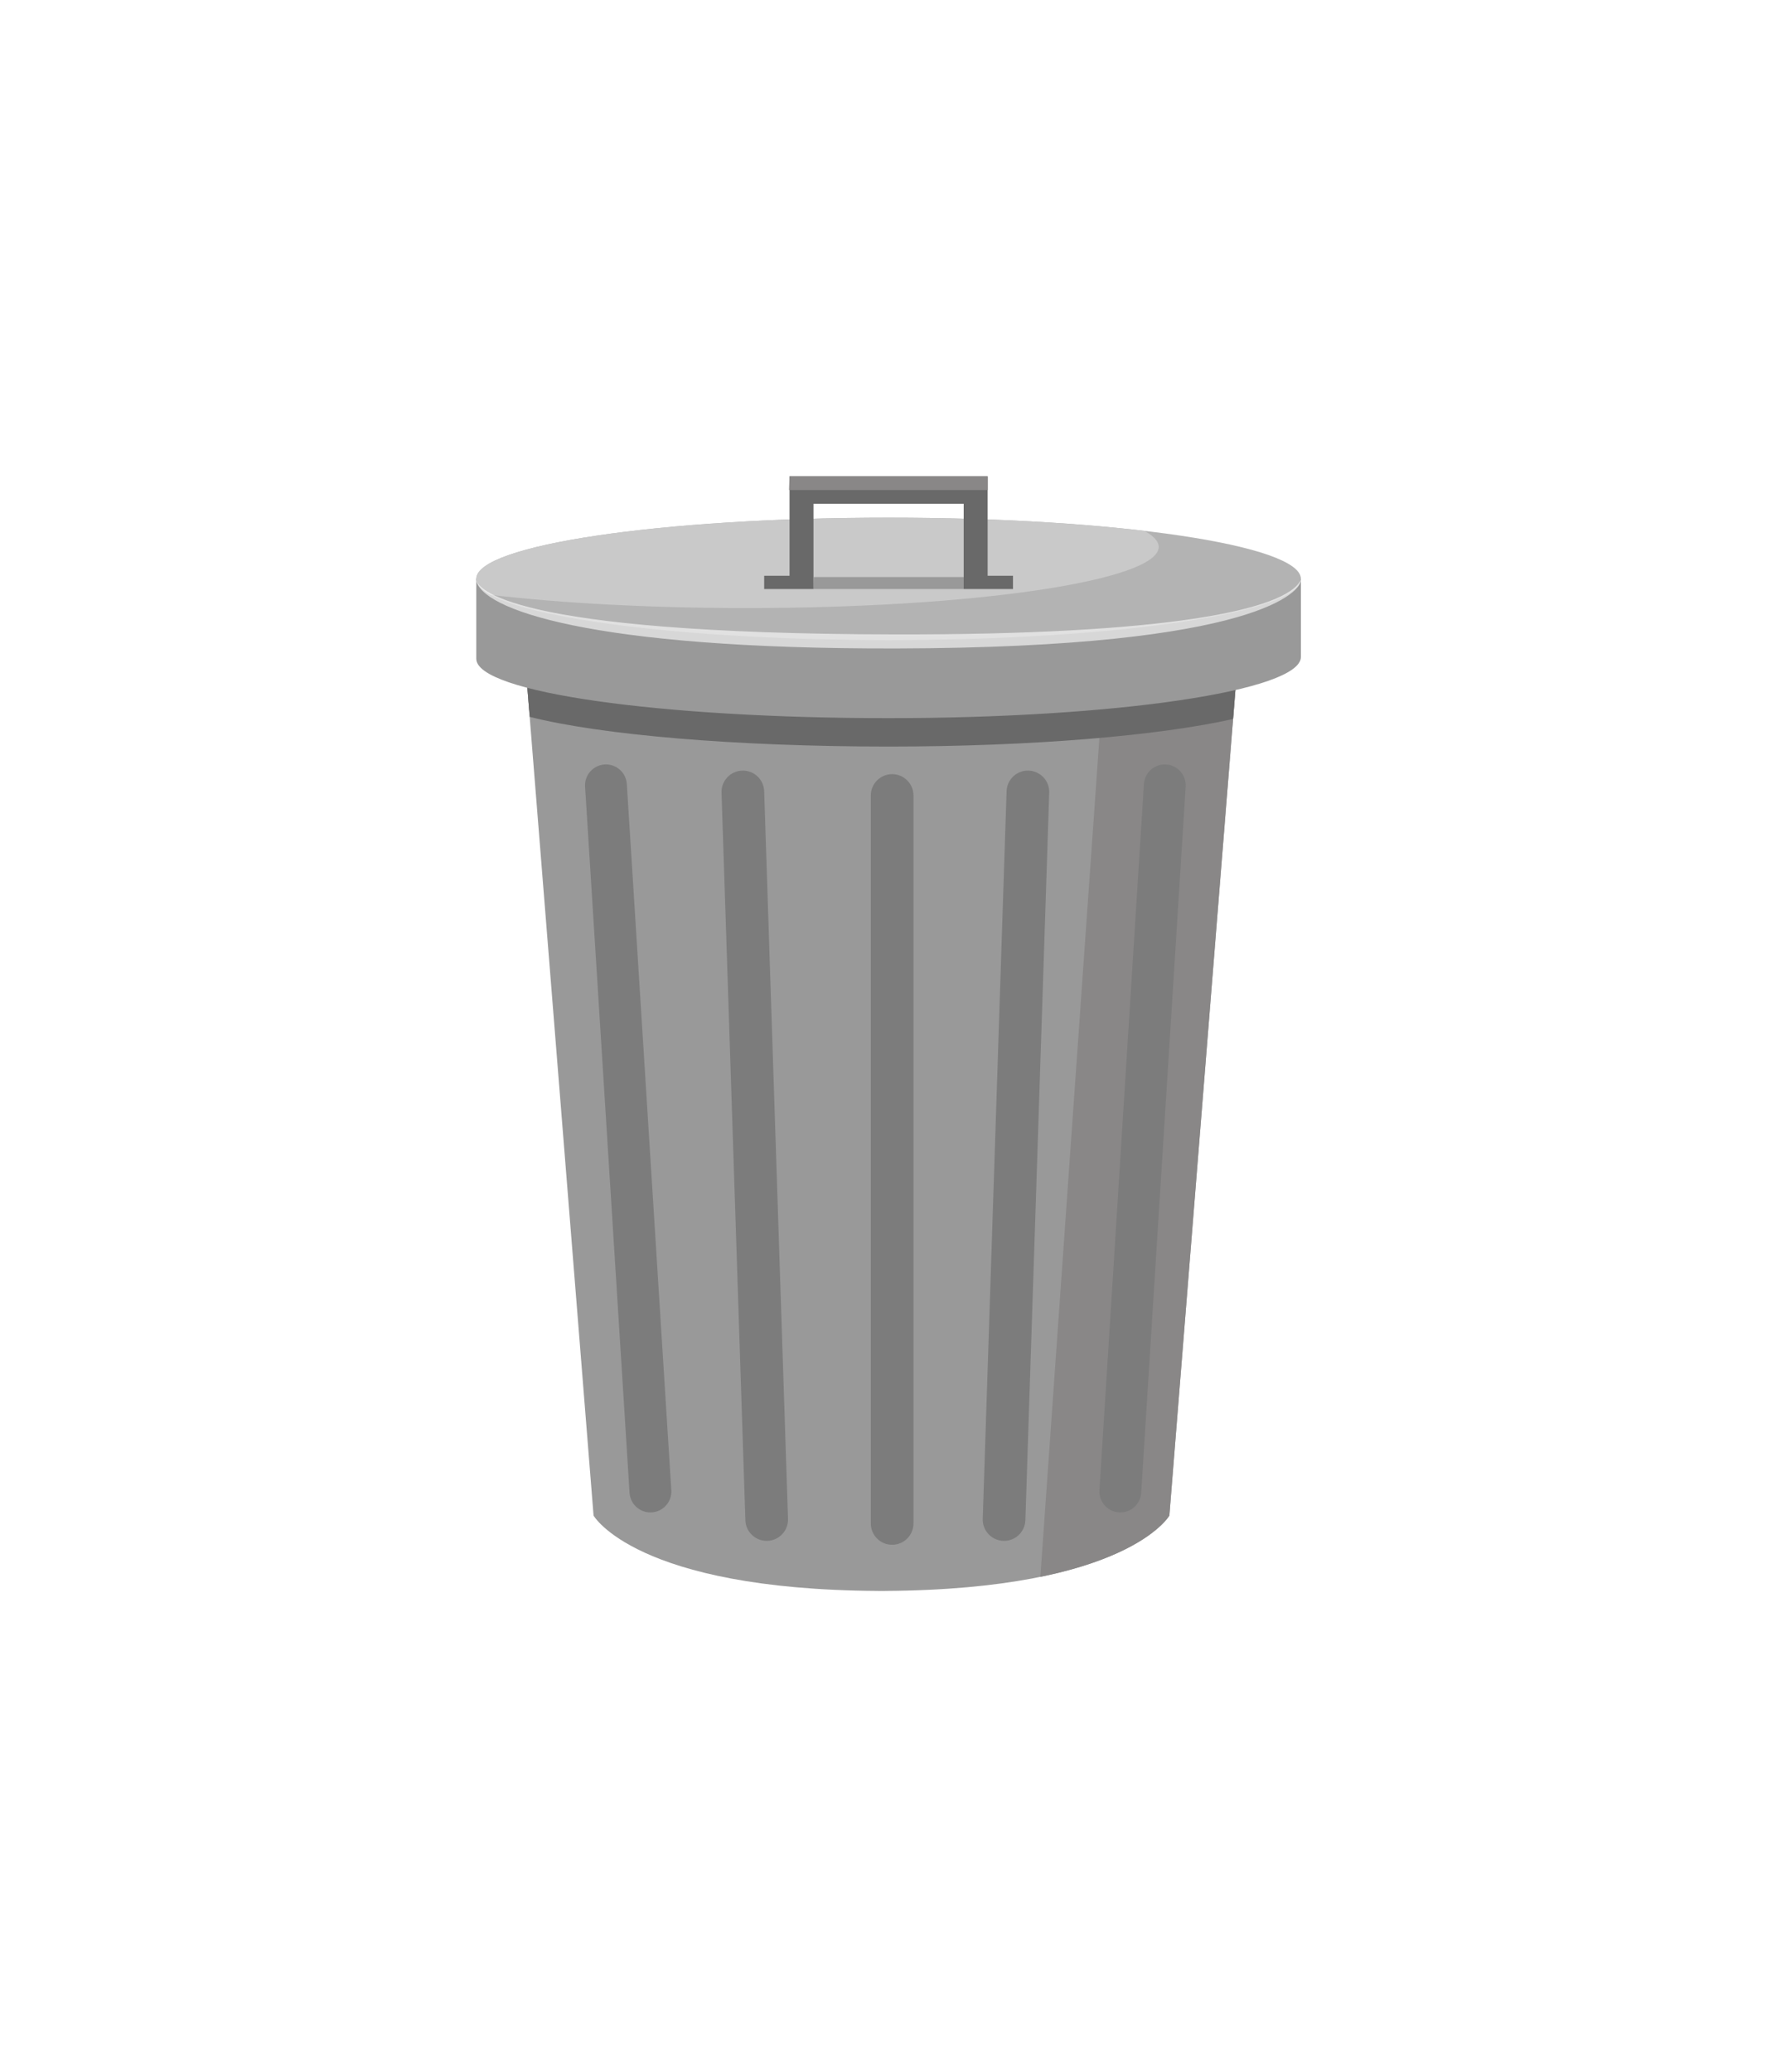 <svg width="150" height="174" viewBox="0 0 150 174" fill="none" xmlns="http://www.w3.org/2000/svg">
<g filter="url(#filter0_d_254_43715)">
<path d="M74.031 57.93L44.179 56.363L49.851 127.273C49.851 127.273 53.367 133.481 73.733 133.601V133.604C73.834 133.604 73.931 133.603 74.031 133.602C74.132 133.603 74.229 133.604 74.33 133.604V133.601C94.695 133.481 98.212 127.273 98.212 127.273L103.884 56.363L74.031 57.93Z" fill="#999999"/>
<path d="M74.031 57.93L44.179 56.363L44.443 59.657L62.688 60.614L92.54 59.047L87.376 132.419C96.333 130.587 98.212 127.273 98.212 127.273L103.884 56.363L74.031 57.93Z" fill="#898787"/>
<path d="M44.179 56.363L44.486 60.199C50.436 61.711 61.705 62.694 74.629 62.694C86.725 62.694 97.37 61.774 103.563 60.379L103.884 56.363L74.032 57.931L44.179 56.363Z" fill="#696969"/>
<path d="M74.927 129.726C73.938 129.726 73.136 128.925 73.136 127.937V66.8C73.136 65.812 73.938 65.011 74.927 65.011C75.916 65.011 76.719 65.812 76.719 66.8V127.937C76.719 128.925 75.916 129.726 74.927 129.726Z" fill="#7C7C7C"/>
<path d="M64.391 129.397C63.429 129.397 62.633 128.634 62.602 127.666L60.599 66.562C60.567 65.574 61.342 64.747 62.331 64.715C63.33 64.683 64.147 65.457 64.18 66.445L66.182 127.549C66.215 128.537 65.439 129.364 64.451 129.396C64.431 129.397 64.411 129.397 64.391 129.397Z" fill="#7C7C7C"/>
<path d="M54.626 127.009C53.706 127.009 52.933 126.294 52.874 125.364L49.139 66.061C49.078 65.093 49.813 64.26 50.782 64.199C51.748 64.138 52.584 64.873 52.645 65.84L56.381 125.143C56.442 126.111 55.706 126.944 54.738 127.005C54.7 127.008 54.663 127.009 54.626 127.009Z" fill="#7C7C7C"/>
<path d="M84.328 129.397C84.308 129.397 84.288 129.396 84.268 129.396C83.279 129.363 82.504 128.536 82.537 127.549L84.539 66.444C84.572 65.457 85.4 64.676 86.388 64.714C87.377 64.746 88.152 65.573 88.12 66.561L86.117 127.666C86.085 128.633 85.29 129.397 84.328 129.397Z" fill="#7C7C7C"/>
<path d="M94.093 127.009C94.056 127.009 94.019 127.007 93.981 127.005C93.013 126.944 92.277 126.111 92.338 125.143L96.073 65.84C96.135 64.873 96.969 64.138 97.937 64.199C98.905 64.26 99.641 65.093 99.58 66.061L95.844 125.364C95.786 126.294 95.013 127.009 94.093 127.009Z" fill="#7C7C7C"/>
<path d="M40 55.319C40 58.156 55.504 60.308 74.629 60.308C93.754 60.308 109.258 58.007 109.258 55.17V48.609H40V55.319Z" fill="#999999"/>
<path d="M74.629 53.747C93.754 53.747 109.258 51.447 109.258 48.609C109.258 45.772 93.754 43.472 74.629 43.472C55.504 43.472 40 45.772 40 48.609C40 51.447 55.504 53.747 74.629 53.747Z" fill="#B3B3B3"/>
<path d="M40 48.609C40 49.075 40.42 49.526 41.202 49.955C47.106 50.649 54.57 51.063 62.688 51.063C81.813 51.063 97.317 48.763 97.317 45.925C97.317 45.46 96.897 45.009 96.115 44.58C90.211 43.886 82.746 43.472 74.629 43.472C55.504 43.472 40 45.772 40 48.609Z" fill="#C9C9C9"/>
<g opacity="0.61">
<path d="M40 48.696C40.108 49.315 42.242 53.224 75.21 53.277C97.877 53.314 108.028 51.25 109.252 48.696C109.343 49.523 105.936 54.382 75.338 54.456C49.497 54.519 40.33 51.129 40 48.696Z" fill="white"/>
</g>
<path d="M68.32 49.465H80.937V48.46H68.355L68.32 49.465Z" fill="#999999"/>
<path d="M85.077 49.465H80.937V42.307H68.321V49.465H64.181V48.35H66.31V40H82.948V48.35H85.077V49.465Z" fill="#696969"/>
<path d="M66.309 40H82.948V41.154H66.27L66.309 40Z" fill="#898787"/>
</g>
<defs>
<filter id="filter0_d_254_43715" x="0" y="0" width="149.257" height="173.604" filterUnits="userSpaceOnUse" color-interpolation-filters="sRGB">
<feFlood flood-opacity="0" result="BackgroundImageFix"/>
<feColorMatrix in="SourceAlpha" type="matrix" values="0 0 0 0 0 0 0 0 0 0 0 0 0 0 0 0 0 0 127 0" result="hardAlpha"/>
<feOffset/>
<feGaussianBlur stdDeviation="20"/>
<feComposite in2="hardAlpha" operator="out"/>
<feColorMatrix type="matrix" values="0 0 0 0 1 0 0 0 0 0.961 0 0 0 0 0.004 0 0 0 1 0"/>
<feBlend mode="normal" in2="BackgroundImageFix" result="effect1_dropShadow_254_43715"/>
<feBlend mode="normal" in="SourceGraphic" in2="effect1_dropShadow_254_43715" result="shape"/>
</filter>
</defs>
</svg>
